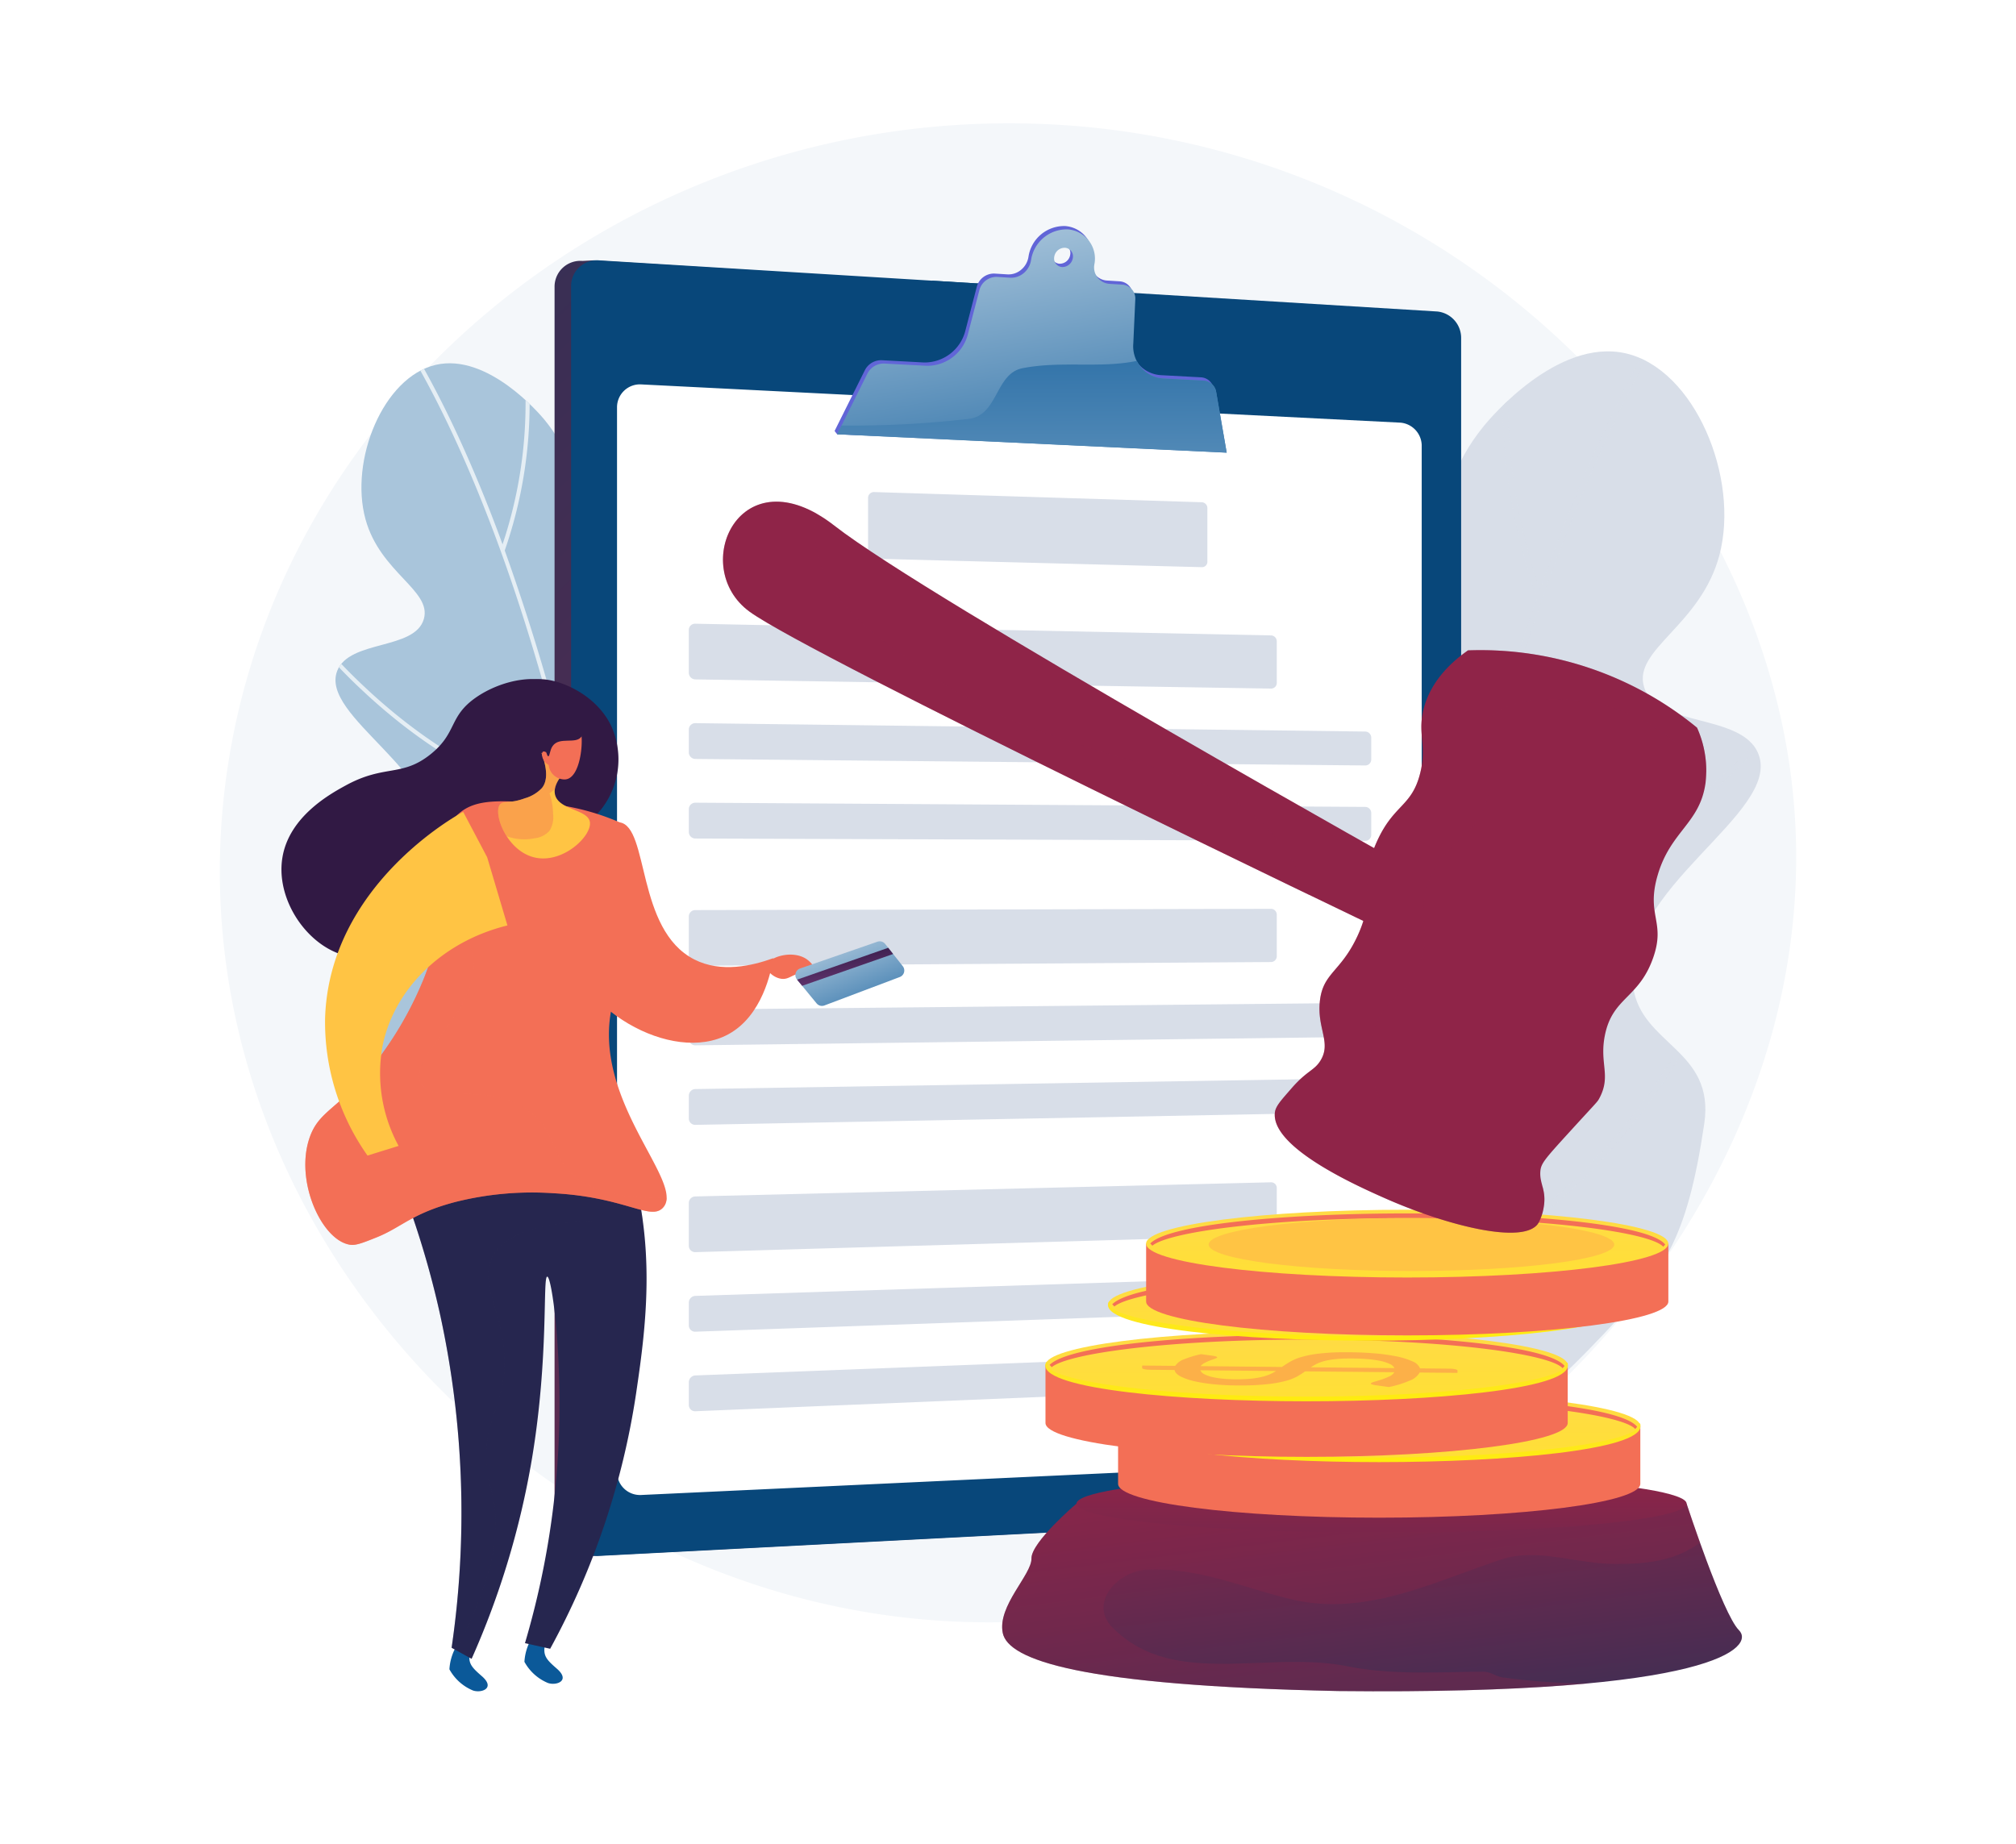 <svg xmlns="http://www.w3.org/2000/svg" xmlns:xlink="http://www.w3.org/1999/xlink" width="376" height="344" viewBox="0 0 376 344">
  <defs>
    <linearGradient id="linear-gradient" x1="0.586" y1="0.431" x2="2.952" y2="-0.725" gradientUnits="objectBoundingBox">
      <stop offset="0" stop-color="#a9c5db"/>
      <stop offset="0.996" stop-color="#0b5999"/>
    </linearGradient>
    <filter id="Rectángulo_300539" x="0" y="0" width="376" height="344" filterUnits="userSpaceOnUse">
      <feOffset dy="3" input="SourceAlpha"/>
      <feGaussianBlur stdDeviation="3" result="blur"/>
      <feFlood flood-opacity="0.161"/>
      <feComposite operator="in" in2="blur"/>
      <feComposite in="SourceGraphic"/>
    </filter>
    <clipPath id="clip-path">
      <path id="Trazado_622920" data-name="Trazado 622920" d="M393.7,1260.692c21.37-10.809,29.028-40.22,21.179-49.807-4.083-4.986-10.671-2.546-14.187-8.295-3.895-6.371,2.266-12.514,4.061-27.976.928-7.989,2.609-22.476-4.915-28.967-7.461-6.436-16.537,1.409-24.947-5.073-7.953-6.129-2.861-15.472-11.991-26.445-.849-1.02-10.543-12.389-20.2-10.133-9.807,2.292-16.109,17.837-13.087,28.813,2.747,9.972,12.381,13.243,10.884,18.574-1.65,5.877-13.891,3.831-16.165,9.7-3.288,8.49,19.89,18.96,18.085,32.955-1.062,8.229-9.551,8.3-13.138,18.308-4.629,12.918,3.831,28.666,12.064,37.214C353.278,1261.952,375.178,1270.06,393.7,1260.692Z" transform="translate(-324.016 -1103.701)" fill="url(#linear-gradient)"/>
    </clipPath>
    <clipPath id="clip-path-2">
      <path id="Trazado_622928" data-name="Trazado 622928" d="M468.337,1308.634c-28.182-13.934-38.588-52.453-28.4-65.133,5.3-6.594,13.978-3.47,18.524-11.059,5.038-8.408-3.124-16.4-5.665-36.677-1.314-10.476-3.694-29.474,6.1-38.084,9.717-8.539,21.725,1.65,32.689-6.96,10.367-8.14,3.57-20.345,15.423-34.858,1.1-1.35,13.693-16.39,26.392-13.545,12.9,2.891,21.361,23.223,17.525,37.669-3.486,13.124-16.095,17.531-14.066,24.514,2.237,7.7,18.282,4.861,21.337,12.546,4.418,11.107-25.882,25.128-23.345,43.479,1.492,10.79,15.3,11.686,13.256,25.495-3.3,22.257-7.741,27.594-18.448,38.913C514.151,1301.338,492.764,1320.711,468.337,1308.634Z" transform="translate(-436.113 -1101.96)" fill="#d8dee8"/>
    </clipPath>
    <linearGradient id="linear-gradient-3" x1="-0.538" y1="-0.982" x2="1.171" y2="1.492" gradientUnits="objectBoundingBox">
      <stop offset="0" stop-color="#06355c"/>
      <stop offset="1" stop-color="#8f2448"/>
    </linearGradient>
    <linearGradient id="linear-gradient-4" x1="0.243" y1="0.001" x2="0.685" y2="1.487" xlink:href="#linear-gradient"/>
    <linearGradient id="linear-gradient-5" x1="0.525" y1="3.978" x2="0.482" y2="-1.365" xlink:href="#linear-gradient"/>
    <linearGradient id="linear-gradient-6" x1="-95.991" y1="3.434" x2="-94.971" y2="3.434" xlink:href="#linear-gradient"/>
    <linearGradient id="linear-gradient-7" x1="-92.083" y1="3.494" x2="-91.063" y2="3.494" xlink:href="#linear-gradient"/>
    <linearGradient id="linear-gradient-8" x1="-15.507" y1="0.826" x2="-14.492" y2="0.826" gradientUnits="objectBoundingBox">
      <stop offset="0" stop-color="#444b8c"/>
      <stop offset="0.996" stop-color="#26264f"/>
    </linearGradient>
    <linearGradient id="linear-gradient-9" x1="-16.001" y1="0.758" x2="-15.004" y2="0.758" xlink:href="#linear-gradient-8"/>
    <linearGradient id="linear-gradient-10" x1="-31.518" y1="1.799" x2="-35.785" y2="0.28" gradientUnits="objectBoundingBox">
      <stop offset="0" stop-color="#311944"/>
      <stop offset="1" stop-color="#6b3976"/>
    </linearGradient>
    <linearGradient id="linear-gradient-11" x1="-9.64" y1="0.02" x2="-8.588" y2="0.47" gradientUnits="objectBoundingBox">
      <stop offset="0" stop-color="#ffc444"/>
      <stop offset="0.996" stop-color="#f36f56"/>
    </linearGradient>
    <linearGradient id="linear-gradient-12" x1="-10.153" y1="1.028" x2="-11.63" y2="0.189" xlink:href="#linear-gradient-10"/>
    <linearGradient id="linear-gradient-13" x1="-9.671" y1="0.333" x2="-8.721" y2="1.033" xlink:href="#linear-gradient-11"/>
    <linearGradient id="linear-gradient-14" x1="66.334" y1="-5.764" x2="66.411" y2="-7.555" xlink:href="#linear-gradient-11"/>
    <linearGradient id="linear-gradient-15" x1="-53.02" y1="1.387" x2="-52.935" y2="-0.404" xlink:href="#linear-gradient-11"/>
    <linearGradient id="linear-gradient-16" x1="100.5" y1="-3.509" x2="100.452" y2="-0.486" xlink:href="#linear-gradient-11"/>
    <linearGradient id="linear-gradient-17" x1="-73.112" y1="4.838" x2="-82.967" y2="-0.102" xlink:href="#linear-gradient-10"/>
    <linearGradient id="linear-gradient-18" x1="-80.851" y1="0.114" x2="-79.967" y2="1.796" xlink:href="#linear-gradient-11"/>
    <linearGradient id="linear-gradient-19" x1="-9.723" y1="0.189" x2="-8.773" y2="1.105" xlink:href="#linear-gradient-11"/>
    <linearGradient id="linear-gradient-20" x1="-44.907" y1="11.814" x2="-43.715" y2="12.838" xlink:href="#linear-gradient-11"/>
    <linearGradient id="linear-gradient-21" x1="36.454" y1="1.503" x2="38.798" y2="2.628" xlink:href="#linear-gradient-11"/>
    <linearGradient id="linear-gradient-22" x1="0.231" y1="0.076" x2="1.139" y2="1.461" xlink:href="#linear-gradient"/>
    <linearGradient id="linear-gradient-23" x1="0.292" y1="0.023" x2="0.709" y2="0.976" xlink:href="#linear-gradient-10"/>
    <linearGradient id="linear-gradient-24" x1="1.266" y1="2.068" x2="0.152" y2="-0.287" xlink:href="#linear-gradient-3"/>
    <linearGradient id="linear-gradient-25" x1="31.106" y1="0.575" x2="29.385" y2="0.428" xlink:href="#linear-gradient-3"/>
    <linearGradient id="linear-gradient-26" x1="0.543" y1="6.991" x2="0.496" y2="-0.05" xlink:href="#linear-gradient-3"/>
    <linearGradient id="linear-gradient-27" x1="-3.938" y1="0.5" x2="-2.788" y2="0.5" gradientUnits="objectBoundingBox">
      <stop offset="0" stop-color="#f57e53"/>
      <stop offset="0.005" stop-color="#f58152"/>
      <stop offset="0.042" stop-color="#f8994d"/>
      <stop offset="0.084" stop-color="#fbac49"/>
      <stop offset="0.133" stop-color="#fdb946"/>
      <stop offset="0.196" stop-color="#fec144"/>
      <stop offset="0.318" stop-color="#ffc444"/>
      <stop offset="0.455" stop-color="#fdb946"/>
      <stop offset="0.694" stop-color="#f99c4c"/>
      <stop offset="0.996" stop-color="#f36f56"/>
    </linearGradient>
    <linearGradient id="linear-gradient-28" x1="-3.358" y1="0.179" x2="-3.297" y2="4.091" gradientUnits="objectBoundingBox">
      <stop offset="0" stop-color="#ffdb44"/>
      <stop offset="1" stop-color="#feef06"/>
    </linearGradient>
    <linearGradient id="linear-gradient-29" x1="-3.358" y1="-0.777" x2="-3.339" y2="1.295" xlink:href="#linear-gradient-28"/>
    <linearGradient id="linear-gradient-30" x1="-14.147" y1="47.441" x2="-14.128" y2="49.872" gradientUnits="objectBoundingBox">
      <stop offset="0.004" stop-color="#f36f56"/>
      <stop offset="0.306" stop-color="#f99c4c"/>
      <stop offset="0.545" stop-color="#fdb946"/>
      <stop offset="0.682" stop-color="#ffc444"/>
      <stop offset="0.804" stop-color="#fec144"/>
      <stop offset="0.867" stop-color="#fdb946"/>
      <stop offset="0.916" stop-color="#fbac49"/>
      <stop offset="0.958" stop-color="#f8994d"/>
      <stop offset="0.995" stop-color="#f58152"/>
      <stop offset="1" stop-color="#f57e53"/>
    </linearGradient>
    <linearGradient id="linear-gradient-31" x1="-3.938" y1="0.5" x2="-2.788" y2="0.5" xlink:href="#linear-gradient-27"/>
    <linearGradient id="linear-gradient-32" x1="-3.357" y1="0.179" x2="-3.297" y2="4.091" xlink:href="#linear-gradient-28"/>
    <linearGradient id="linear-gradient-33" x1="-3.358" y1="-0.777" x2="-3.339" y2="1.296" xlink:href="#linear-gradient-28"/>
    <linearGradient id="linear-gradient-34" x1="-13.865" y1="51.086" x2="-13.847" y2="53.518" xlink:href="#linear-gradient-30"/>
    <linearGradient id="linear-gradient-36" x1="-3.358" y1="0.179" x2="-3.297" y2="4.091" xlink:href="#linear-gradient-28"/>
    <linearGradient id="linear-gradient-37" x1="-3.358" y1="-0.777" x2="-3.339" y2="1.295" xlink:href="#linear-gradient-28"/>
    <linearGradient id="linear-gradient-38" x1="-14.109" y1="54.732" x2="-14.09" y2="57.164" xlink:href="#linear-gradient-30"/>
    <linearGradient id="linear-gradient-42" x1="-14.256" y1="58.366" x2="-14.237" y2="60.797" xlink:href="#linear-gradient-30"/>
    <linearGradient id="linear-gradient-43" x1="50.376" y1="-2.498" x2="51.309" y2="1.358" xlink:href="#linear-gradient-11"/>
    <linearGradient id="linear-gradient-44" x1="-4.973" y1="-9.735" x2="-3.598" y2="-8.294" xlink:href="#linear-gradient-3"/>
    <linearGradient id="linear-gradient-45" x1="-13.306" y1="-4.701" x2="-11.984" y2="-3.36" xlink:href="#linear-gradient-3"/>
    <linearGradient id="linear-gradient-46" x1="-13.307" y1="-4.701" x2="-11.984" y2="-3.36" xlink:href="#linear-gradient-3"/>
    <linearGradient id="linear-gradient-47" x1="-5.698" y1="-10.358" x2="-4.292" y2="-9.022" xlink:href="#linear-gradient-3"/>
  </defs>
  <g id="Grupo_895214" data-name="Grupo 895214" transform="translate(-1011 -3239)">
    <g id="Grupo_894049" data-name="Grupo 894049" transform="translate(1020 3245)">
      <g transform="matrix(1, 0, 0, 1, -9, -6)" filter="url(#Rectángulo_300539)">
        <rect id="Rectángulo_300539-2" data-name="Rectángulo 300539" width="358" height="326" rx="20" transform="translate(9 6)" fill="#fff"/>
      </g>
    </g>
    <g id="Grupo_894560" data-name="Grupo 894560" transform="translate(744.863 2193.318)">
      <path id="Trazado_622912" data-name="Trazado 622912" d="M429.842,1346.741c-72.934-11.044-132.205-80-121.437-156.647,9.187-65.366,66.5-116.234,135.219-121.038q7.464-.523,15.09-.309a150.174,150.174,0,0,1,97.6,39.648c25.076,23.093,41.366,53.982,44.333,86.389C608.541,1281,520.557,1360.479,429.842,1346.741Z" transform="translate(0 0)" fill="#f4f7fa"/>
      <g id="Grupo_894539" data-name="Grupo 894539" transform="translate(328.712 1111.221)">
        <g id="Grupo_894531" data-name="Grupo 894531" transform="translate(0 2.225)">
          <g id="Grupo_894530" data-name="Grupo 894530">
            <path id="Trazado_622913" data-name="Trazado 622913" d="M393.7,1260.692c21.37-10.809,29.028-40.22,21.179-49.807-4.083-4.986-10.671-2.546-14.187-8.295-3.895-6.371,2.266-12.514,4.061-27.976.928-7.989,2.609-22.476-4.915-28.967-7.461-6.436-16.537,1.409-24.947-5.073-7.953-6.129-2.861-15.472-11.991-26.445-.849-1.02-10.543-12.389-20.2-10.133-9.807,2.292-16.109,17.837-13.087,28.813,2.747,9.972,12.381,13.243,10.884,18.574-1.65,5.877-13.891,3.831-16.165,9.7-3.288,8.49,19.89,18.96,18.085,32.955-1.062,8.229-9.551,8.3-13.138,18.308-4.629,12.918,3.831,28.666,12.064,37.214C353.278,1261.952,375.178,1270.06,393.7,1260.692Z" transform="translate(-324.016 -1103.701)" fill="url(#linear-gradient)"/>
            <g id="Grupo_894529" data-name="Grupo 894529" clip-path="url(#clip-path)">
              <g id="Grupo_894528" data-name="Grupo 894528" transform="translate(-9.571 -7.355)" opacity="0.7" style="mix-blend-mode: soft-light;isolation: isolate">
                <path id="Trazado_622914" data-name="Trazado 622914" d="M379.445,1273.632l.757-.068a649,649,0,0,0-12.2-81.573,410.672,410.672,0,0,0-15.68-54.339c-10.254-27.555-19.239-39.588-19.329-39.705l-.606.458c.089.117,9.025,12.092,19.242,39.563C361.061,1163.325,373.542,1207.445,379.445,1273.632Z" transform="translate(-312.115 -1097.947)" fill="#fff"/>
                <path id="Trazado_622915" data-name="Trazado 622915" d="M348.835,1140.294a83.552,83.552,0,0,0,3.385-42.221l-.74.171a82.737,82.737,0,0,1-3.361,41.8Z" transform="translate(-307.738 -1097.912)" fill="#fff"/>
                <path id="Trazado_622916" data-name="Trazado 622916" d="M361.052,1187.359c15.661-20.286,21.747-35.492,24.094-44.676,2.557-10,1.4-15.13,1.347-15.342l-.739.174c.012.051,1.166,5.211-1.365,15.062-2.339,9.1-8.391,24.18-23.938,44.319Z" transform="translate(-304.306 -1089.768)" fill="#fff"/>
                <path id="Trazado_622917" data-name="Trazado 622917" d="M367.709,1227.845c34.65-28.4,39.979-54.279,40.029-54.536l-.745-.144c-.013.065-1.414,6.768-7.257,16.979-5.145,8.991-14.961,22.73-32.509,37.114Z" transform="translate(-302.421 -1077.017)" fill="#fff"/>
                <path id="Trazado_622918" data-name="Trazado 622918" d="M363.39,1175.341a69.41,69.41,0,0,0,7.718,2.164l.162-.741c-17.374-3.79-31.161-14.137-39.668-22.151a103.333,103.333,0,0,1-14.438-16.647l-.637.414a104.137,104.137,0,0,0,14.554,16.785C338.358,1162.021,349.473,1170.571,363.39,1175.341Z" transform="translate(-316.528 -1086.812)" fill="#fff"/>
                <path id="Trazado_622919" data-name="Trazado 622919" d="M372.725,1217.154q2.013.69,4.131,1.254l.194-.734c-17.922-4.744-30.023-16.895-37.018-26.252a85.509,85.509,0,0,1-11-19.367l-.713.26a86.252,86.252,0,0,0,11.1,19.561C345.942,1200.594,356.849,1211.713,372.725,1217.154Z" transform="translate(-313.247 -1077.325)" fill="#fff"/>
              </g>
            </g>
          </g>
        </g>
        <g id="Grupo_894538" data-name="Grupo 894538" transform="translate(143.29)">
          <g id="Grupo_894536" data-name="Grupo 894536">
            <g id="Grupo_894535" data-name="Grupo 894535">
              <path id="Trazado_622921" data-name="Trazado 622921" d="M468.337,1308.634c-28.182-13.934-38.588-52.453-28.4-65.133,5.3-6.594,13.978-3.47,18.524-11.059,5.038-8.408-3.124-16.4-5.665-36.677-1.314-10.476-3.694-29.474,6.1-38.084,9.717-8.539,21.725,1.65,32.689-6.96,10.367-8.14,3.57-20.345,15.423-34.858,1.1-1.35,13.693-16.39,26.392-13.545,12.9,2.891,21.361,23.223,17.525,37.669-3.486,13.124-16.095,17.531-14.066,24.514,2.237,7.7,18.282,4.861,21.337,12.546,4.418,11.107-25.882,25.128-23.345,43.479,1.492,10.79,15.3,11.686,13.256,25.495-3.3,22.257-7.741,27.594-18.448,38.913C514.151,1301.338,492.764,1320.711,468.337,1308.634Z" transform="translate(-436.113 -1101.96)" fill="#d8dee8"/>
              <g id="Grupo_894534" data-name="Grupo 894534" clip-path="url(#clip-path-2)">
                <g id="Grupo_894533" data-name="Grupo 894533" transform="translate(-2.805 -9.775)" opacity="0.7" style="mix-blend-mode: soft-light;isolation: isolate">
                  <path id="Trazado_622922" data-name="Trazado 622922" d="M473.891,1325.5l-.993-.079a851.931,851.931,0,0,1,15.037-107.232,539.106,539.106,0,0,1,19.933-71.524c13.132-36.3,24.783-52.2,24.9-52.356l.8.594c-.115.156-11.7,15.983-24.785,52.17C496.706,1180.477,480.849,1238.545,473.891,1325.5Z" transform="translate(-423.073 -1094.313)" fill="#d8dee8"/>
                  <path id="Trazado_622923" data-name="Trazado 622923" d="M500.777,1150.086c-10.6-29.01-5.007-55.124-4.949-55.385l.973.216c-.057.257-5.58,26.1,4.912,54.827Z" transform="translate(-417.116 -1094.205)" fill="#d8dee8"/>
                  <path id="Trazado_622924" data-name="Trazado 622924" d="M491.319,1211.961c-20.8-26.443-28.973-46.333-32.165-58.361-3.476-13.1-2.016-19.844-1.953-20.125l.973.221c-.015.066-1.469,6.854,1.972,19.756,3.179,11.921,11.3,31.642,31.957,57.894Z" transform="translate(-427.54 -1083.416)" fill="#d8dee8"/>
                  <path id="Trazado_622925" data-name="Trazado 622925" d="M487.12,1265.155c-45.827-36.873-53.132-70.777-53.2-71.116l.977-.2c.018.084,1.938,8.867,9.729,22.2,6.862,11.743,19.913,29.661,43.121,48.333Z" transform="translate(-433.919 -1066.618)" fill="#d8dee8"/>
                  <path id="Trazado_622926" data-name="Trazado 622926" d="M496.127,1196.28a91.348,91.348,0,0,1-10.107,2.932l-.221-.973c22.763-5.182,40.739-18.931,51.809-29.552a135.676,135.676,0,0,0,18.756-22.027l.841.535a136.816,136.816,0,0,1-18.907,22.21C528.829,1178.491,514.341,1189.85,496.127,1196.28Z" transform="translate(-419.483 -1079.747)" fill="#d8dee8"/>
                  <path id="Trazado_622927" data-name="Trazado 622927" d="M482.638,1251.282q-2.635.93-5.41,1.695l-.263-.961c23.471-6.442,39.211-22.538,48.282-34.905a112.23,112.23,0,0,0,14.207-25.556l.94.334A113.362,113.362,0,0,1,526.05,1217.7C517.6,1229.221,503.414,1243.947,482.638,1251.282Z" transform="translate(-421.941 -1067.255)" fill="#d8dee8"/>
                </g>
              </g>
            </g>
          </g>
        </g>
      </g>
      <g id="Grupo_894544" data-name="Grupo 894544" transform="translate(369.563 1087.831)">
        <path id="Trazado_622929" data-name="Trazado 622929" d="M521.983,1317.361a4.9,4.9,0,0,1-4.451,4.975l-156.354,8.122a4.865,4.865,0,0,1-5.2-4.873V1093.615a4.813,4.813,0,0,1,5.2-4.825l2.094-.111,154.26,9.651a4.959,4.959,0,0,1,4.451,5.016Z" transform="translate(-355.974 -1082.267)" fill="url(#linear-gradient-3)"/>
        <path id="Trazado_622930" data-name="Trazado 622930" d="M524.392,1317.255a4.9,4.9,0,0,1-4.45,4.975l-156.354,8.121a4.863,4.863,0,0,1-5.2-4.871V1093.509a4.813,4.813,0,0,1,5.2-4.825l156.354,9.54a4.956,4.956,0,0,1,4.45,5.016Z" transform="translate(-355.303 -1082.269)" fill="#08477a"/>
        <path id="Trazado_622931" data-name="Trazado 622931" d="M394.813,1109.665c-3.886,5-4.442,14.434,2.22,18.32,14.435,8.884,33.311,6.108,47.191-3.33,10.215-7.152,5.865-20.409,2.941-31.131l-30.751-1.876C413.768,1099.044,399.687,1103.167,394.813,1109.665Z" transform="translate(-345.965 -1081.441)" fill="#08477a"/>
        <path id="Trazado_622932" data-name="Trazado 622932" d="M515.171,1302.932a4.32,4.32,0,0,1-3.954,4.385l-141.572,6.625a4.29,4.29,0,0,1-4.554-4.3V1111.074a4.273,4.273,0,0,1,4.554-4.287l141.572,7.133a4.339,4.339,0,0,1,3.954,4.4Z" transform="translate(-353.437 -1077.23)" fill="#fff"/>
        <path id="Trazado_622933" data-name="Trazado 622933" d="M467.526,1114.036a2.517,2.517,0,0,0-2.366-2.142l-7.45-.4a6.008,6.008,0,0,1-5.642-6.517l.369-8.174a2.6,2.6,0,0,0-2.425-2.813l-2.406-.15a3.068,3.068,0,0,1-2.793-3.66,5.465,5.465,0,0,0-4.965-6.5,6.729,6.729,0,0,0-6.853,5.75,3.909,3.909,0,0,1-1.356,2.394,3.625,3.625,0,0,1-2.535.871l-2.454-.153a3.31,3.31,0,0,0-3.3,2.5l-2.133,8.192a7.84,7.84,0,0,1-7.768,5.891l-7.84-.421a3.4,3.4,0,0,0-3.148,1.911l-5.626,11.29.483.617,72.164,2.807Zm-28.74-23.329a1.6,1.6,0,0,1-1.461-1.907,1.97,1.97,0,0,1,2-1.685,1.6,1.6,0,0,1,1.458,1.907A1.972,1.972,0,0,1,438.786,1090.706Z" transform="translate(-344.605 -1083.663)" fill="#6165d7"/>
        <path id="Trazado_622934" data-name="Trazado 622934" d="M467.9,1114.52a2.516,2.516,0,0,0-2.365-2.142l-7.451-.4a6.009,6.009,0,0,1-5.642-6.518l.369-8.174a2.6,2.6,0,0,0-2.425-2.813l-2.406-.15a3.067,3.067,0,0,1-2.793-3.658,5.463,5.463,0,0,0-4.963-6.5,6.726,6.726,0,0,0-6.853,5.748,3.928,3.928,0,0,1-1.356,2.4,3.626,3.626,0,0,1-2.536.869l-2.454-.152a3.307,3.307,0,0,0-3.3,2.5l-2.132,8.191a7.84,7.84,0,0,1-7.769,5.891l-7.84-.42a3.4,3.4,0,0,0-3.148,1.911l-5.626,11.29,72.647,3.424Zm-28.74-23.331a1.6,1.6,0,0,1-1.461-1.907,1.971,1.971,0,0,1,2.006-1.685,1.6,1.6,0,0,1,1.458,1.907A1.973,1.973,0,0,1,439.164,1091.189Z" transform="translate(-344.499 -1083.528)" fill="url(#linear-gradient-4)"/>
        <path id="Trazado_622935" data-name="Trazado 622935" d="M465.539,1107.033l-7.451-.4a5.828,5.828,0,0,1-4.981-3.281c-6.905,1.444-14.178-.064-21.453,1.391-5,1.11-4.441,8.883-9.992,9.438a188.657,188.657,0,0,1-23.64,1.227l-.81,1.627,72.647,3.424-1.954-11.283A2.516,2.516,0,0,0,465.539,1107.033Z" transform="translate(-344.499 -1078.184)" fill="url(#linear-gradient-5)"/>
        <g id="Grupo_894543" data-name="Grupo 894543" transform="translate(25.04 49.633)">
          <path id="Trazado_622936" data-name="Trazado 622936" d="M465,1125.584a1.092,1.092,0,0,0-1.015-1.189l-61.14-1.9a1.087,1.087,0,0,0-1.125,1.148v10.068a1.188,1.188,0,0,0,1.145,1.219L464,1136.506a1.008,1.008,0,0,0,1-1.126Z" transform="translate(-368.284 -1122.492)" fill="#d8dee8"/>
          <g id="Grupo_894540" data-name="Grupo 894540" transform="translate(0 24.56)">
            <path id="Trazado_622937" data-name="Trazado 622937" d="M485.225,1145.057a1.11,1.11,0,0,0-1.058-1.17l-107.4-2.182a1.163,1.163,0,0,0-1.2,1.181v7.983a1.243,1.243,0,0,0,1.232,1.224l107.371,1.712a1.064,1.064,0,0,0,1.058-1.133Z" transform="translate(-375.563 -1141.705)" fill="#d8dee8"/>
            <path id="Trazado_622938" data-name="Trazado 622938" d="M502.843,1158.935a1.14,1.14,0,0,0-1.1-1.154L376.8,1156.216a1.2,1.2,0,0,0-1.232,1.189v4.272a1.233,1.233,0,0,0,1.232,1.217l124.943,1.214a1.11,1.11,0,0,0,1.1-1.13Z" transform="translate(-375.563 -1137.667)" fill="#d8dee8"/>
            <path id="Trazado_622939" data-name="Trazado 622939" d="M502.843,1169.757a1.132,1.132,0,0,0-1.1-1.147l-124.943-.786a1.21,1.21,0,0,0-1.232,1.2v4.272a1.224,1.224,0,0,0,1.232,1.209l124.943.435a1.117,1.117,0,0,0,1.1-1.135Z" transform="translate(-375.563 -1134.437)" fill="#d8dee8"/>
          </g>
          <g id="Grupo_894541" data-name="Grupo 894541" transform="translate(0 77.748)">
            <path id="Trazado_622940" data-name="Trazado 622940" d="M485.225,1184.46a1.081,1.081,0,0,0-1.058-1.146l-107.4.23a1.193,1.193,0,0,0-1.2,1.207v7.984a1.21,1.21,0,0,0,1.232,1.2l107.371-.7a1.094,1.094,0,0,0,1.058-1.157Z" transform="translate(-375.563 -1183.315)" fill="#d8dee8"/>
            <path id="Trazado_622941" data-name="Trazado 622941" d="M502.843,1198.164a1.11,1.11,0,0,0-1.1-1.129l-124.943,1.24a1.234,1.234,0,0,0-1.232,1.217v4.272a1.2,1.2,0,0,0,1.232,1.189l124.943-1.59a1.141,1.141,0,0,0,1.1-1.154Z" transform="translate(-375.563 -1179.497)" fill="#d8dee8"/>
            <path id="Trazado_622942" data-name="Trazado 622942" d="M502.843,1209.156a1.1,1.1,0,0,0-1.1-1.122L376.8,1210.052a1.244,1.244,0,0,0-1.232,1.225v4.272a1.192,1.192,0,0,0,1.232,1.181l124.943-2.37a1.148,1.148,0,0,0,1.1-1.161Z" transform="translate(-375.563 -1176.437)" fill="#d8dee8"/>
          </g>
          <g id="Grupo_894542" data-name="Grupo 894542" transform="translate(0 128.754)">
            <path id="Trazado_622943" data-name="Trazado 622943" d="M485.225,1224.339a1.052,1.052,0,0,0-1.058-1.121l-107.4,2.641a1.227,1.227,0,0,0-1.2,1.235v7.984a1.178,1.178,0,0,0,1.232,1.168l107.371-3.11a1.124,1.124,0,0,0,1.058-1.181Z" transform="translate(-375.563 -1223.218)" fill="#d8dee8"/>
            <path id="Trazado_622944" data-name="Trazado 622944" d="M502.843,1237.735a1.081,1.081,0,0,0-1.1-1.1L376.8,1240.675a1.269,1.269,0,0,0-1.232,1.245v4.272a1.168,1.168,0,0,0,1.232,1.161l124.943-4.395a1.172,1.172,0,0,0,1.1-1.179Z" transform="translate(-375.563 -1219.486)" fill="#d8dee8"/>
            <path id="Trazado_622945" data-name="Trazado 622945" d="M502.843,1248.726a1.072,1.072,0,0,0-1.1-1.1L376.8,1252.452a1.278,1.278,0,0,0-1.232,1.253v4.272a1.16,1.16,0,0,0,1.232,1.153l124.943-5.174a1.18,1.18,0,0,0,1.1-1.185Z" transform="translate(-375.563 -1216.425)" fill="#d8dee8"/>
          </g>
        </g>
      </g>
      <g id="Grupo_894548" data-name="Grupo 894548" transform="translate(318.63 1172.346)">
        <g id="Grupo_894545" data-name="Grupo 894545" transform="translate(24.497 74.977)">
          <path id="Trazado_622946" data-name="Trazado 622946" d="M353.27,1289.953a9.692,9.692,0,0,0-1.689,4.929,8.879,8.879,0,0,0,4.358,3.938c1.534.569,4.319-.363,1.7-2.649s-2.982-2.792-1.382-7.3c.412-1.161.4-1.612.221-1.726C356.072,1286.876,354.527,1288.51,353.27,1289.953Z" transform="translate(-330.761 -1186.542)" fill="url(#linear-gradient-6)"/>
          <path id="Trazado_622947" data-name="Trazado 622947" d="M342.325,1291.045a9.7,9.7,0,0,0-1.689,4.93,8.879,8.879,0,0,0,4.358,3.938c1.534.568,4.319-.363,1.7-2.649s-2.982-2.793-1.382-7.3c.413-1.161.4-1.612.221-1.727C345.127,1287.969,343.582,1289.6,342.325,1291.045Z" transform="translate(-333.806 -1186.238)" fill="url(#linear-gradient-7)"/>
          <path id="Trazado_622948" data-name="Trazado 622948" d="M338.822,1216.147q-1.764,8.845-3.529,17.691a168.845,168.845,0,0,1,5.171,18.525,173.7,173.7,0,0,1,2.068,61.791l3.73,2.068a154.862,154.862,0,0,0,11.259-37.36c3.166-18.96,1.965-33.91,2.843-33.932.84-.022,2.724,13.69,2.2,29.258a157.061,157.061,0,0,1-6.352,39.109l4.7,1.044a143.71,143.71,0,0,0,16.018-47.549c2.03-13.708,4.494-31.926-4.053-51.1-.854-1.915-3.917-6.206-4.482-7.259C357.78,1210.092,349.434,1214.49,338.822,1216.147Z" transform="translate(-335.293 -1208.435)" fill="url(#linear-gradient-8)"/>
          <path id="Trazado_622949" data-name="Trazado 622949" d="M340.464,1252.362a168.845,168.845,0,0,0-5.171-18.525q1.764-8.845,3.529-17.691c10.612-1.657,18.958-6.055,29.569-7.712.565,1.053,3.628,5.344,4.482,7.259a68.443,68.443,0,0,1,5.325,18.927c-20.388-.92-26.436,3.125-28.195,6.984-2.8,6.145,4.851,12.733,1.636,25.251-.966,3.764-2.282,5.591-2.59,10.337-.406,6.229,1.608,6.9,1.71,13.257.111,6.952-2.2,12.657-4.089,17.339a60.688,60.688,0,0,1-3.279,6.84l-.86-.478A173.689,173.689,0,0,0,340.464,1252.362Z" transform="translate(-335.293 -1208.435)" opacity="0.25" fill="url(#linear-gradient-9)" style="mix-blend-mode: multiply;isolation: isolate"/>
        </g>
        <path id="Trazado_622950" data-name="Trazado 622950" d="M352.745,1150.449c-.741.8.1,2.07-.142,6.339a30.255,30.255,0,0,1-.651,4.713c-.146,1.043-.306,2.008-.476,2.857-.125.623-.24,1.108-.385,1.622a20.285,20.285,0,0,1-1.01,2.788.126.126,0,0,0,.052.16l.01,0a.125.125,0,0,0,.165-.062,20.633,20.633,0,0,0,1.023-2.823c.146-.52.262-1.011.389-1.641.089-.448.176-.928.261-1.434a13.475,13.475,0,0,1-.805,4.761,8.015,8.015,0,0,0,5.829,10.813c4.211.621,7.424-2.434,8.425-3.438a15.07,15.07,0,0,0,2.651-16.8C364.394,1150.949,354.56,1148.483,352.745,1150.449Z" transform="translate(-306.683 -1149.774)" fill="url(#linear-gradient-10)"/>
        <path id="Trazado_622951" data-name="Trazado 622951" d="M396.52,1196.034c-.4,2.45-2.035,10.74-8.389,14.194-10.468,5.691-28.844-4.773-31.009-18.458-1.654-10.459,6.322-21.719,10.73-21.075,5.532.809,3.033,20.031,13.932,25.578C386.772,1198.812,392.564,1197.465,396.52,1196.034Z" transform="translate(-304.784 -1143.967)" fill="url(#linear-gradient-11)"/>
        <path id="Trazado_622952" data-name="Trazado 622952" d="M372.287,1157.336a9.333,9.333,0,0,0-2.971-5.479c-4.407-3.741-12.284-1.921-17.04,1.453-4.979,3.532-3.368,6.5-8.314,10.48-5.373,4.326-8.573,1.861-15.827,5.825-2.853,1.559-10.544,5.761-11.823,13.426-1.106,6.624,2.917,13.789,8.42,16.961,9.418,5.433,22.6-1.159,29.188-7.8,6.317-6.365,2.716-8.457,12.064-21.045C369.364,1166.608,373.12,1162.482,372.287,1157.336Z" transform="translate(-316.128 -1149.78)" fill="url(#linear-gradient-12)"/>
        <path id="Trazado_622953" data-name="Trazado 622953" d="M378.225,1171.542a45.015,45.015,0,0,0-15.32-3.641c-6.693-.376-11.362-.817-14.564,1.924-6.536,5.594-.175,14.671-6.595,30.778a66.4,66.4,0,0,1-12.942,20.333c-4.468,4.471-6.983,5.362-8.385,9.391-2.833,8.14,2.292,19.289,7.586,20.015,1.055.144,2.355-.362,4.942-1.4,4.6-1.854,6.565-4.459,14.57-6.565a58.607,58.607,0,0,1,18.412-1.649c13.313.714,17.975,5.142,20.336,2.748,4.562-4.627-13.778-20.222-9.327-38.152,1.635-6.587,5.094-9.487,5.205-17.907A34.039,34.039,0,0,0,378.225,1171.542Z" transform="translate(-315.159 -1144.815)" fill="url(#linear-gradient-13)"/>
        <path id="Trazado_622954" data-name="Trazado 622954" d="M355.819,1160.543c.817,2.2,1.418,4.92.1,6.563a7.039,7.039,0,0,1-3.206,1.925c-2.817,1.052-4,.384-4.616,1.136-1.349,1.655,1.244,8.778,6.557,9.923,5.288,1.14,10.734-4.186,10.183-6.731-.5-2.3-5.834-2.145-6.485-5.049-.327-1.462.7-2.941,1.575-3.926l.624.12Z" transform="translate(-307.331 -1146.785)" fill="url(#linear-gradient-14)"/>
        <path id="Trazado_622955" data-name="Trazado 622955" d="M348.095,1170.167c.612-.753,1.8-.084,4.616-1.136a7.039,7.039,0,0,0,3.206-1.925c1.32-1.643.72-4.358-.1-6.563l4.73,3.961-.624-.12a5.994,5.994,0,0,0-1.605,3.023,4.42,4.42,0,0,0-.987.716,11.725,11.725,0,0,1,.651,3.771,4.835,4.835,0,0,1-.651,3.187,4.37,4.37,0,0,1-2.765,1.4,9.533,9.533,0,0,1-5.232-.384C347.824,1173.75,347.338,1171.1,348.095,1170.167Z" transform="translate(-307.331 -1146.785)" opacity="0.4" fill="url(#linear-gradient-15)" style="mix-blend-mode: multiply;isolation: isolate"/>
        <path id="Trazado_622956" data-name="Trazado 622956" d="M355.395,1163.79a2.991,2.991,0,0,0,2.944,2.715c3.3.018,3.661-8.678,2.859-9.174-.929-.577-1.742.834-3.905.343-.91-.207-1.7-1.379-2.159-.116a9.962,9.962,0,0,0-.082,3.978s-.782-.646-.9.132A2.276,2.276,0,0,0,355.395,1163.79Z" transform="translate(-305.554 -1147.776)" fill="url(#linear-gradient-16)"/>
        <path id="Trazado_622957" data-name="Trazado 622957" d="M360.766,1155.14c1.046,1.066,1.623,3.136.9,4.176-1.042,1.493-4.121-.067-5.381,1.761-.551.8-.519,1.913-.805,1.9-.238-.015-.378-.786-.514-1.42-.753-3.5-1.625-3.887-1.359-4.888C354.145,1154.63,358.62,1152.951,360.766,1155.14Z" transform="translate(-305.714 -1148.575)" fill="url(#linear-gradient-17)"/>
        <path id="Trazado_622958" data-name="Trazado 622958" d="M396.435,1193.76a5.4,5.4,0,0,0-2.1-2.954c-2.784-1.814-7.189-.238-7.42,1.236-.151.964,1.409,2.351,2.885,2.474,1.329.11,1.892-.86,3.711-1.1A6.314,6.314,0,0,1,396.435,1193.76Z" transform="translate(-296.435 -1138.59)" fill="url(#linear-gradient-18)"/>
        <g id="Grupo_894546" data-name="Grupo 894546" transform="translate(4.452 42.311)" opacity="0.5" style="mix-blend-mode: multiply;isolation: isolate">
          <path id="Trazado_622959" data-name="Trazado 622959" d="M368.38,1231.785c-2.995-3.491-2.346-6.646-6.372-10.062-7.866-6.674-18.383-1.46-20.795-5.7-2.769-4.871,10.468-12.847,9.726-22.807-.286-3.86-2.619-7.3-6.111-10.335a43.98,43.98,0,0,1-3.082,13.478,66.4,66.4,0,0,1-12.942,20.333c-4.468,4.471-6.983,5.362-8.385,9.391-2.833,8.14,2.292,19.289,7.586,20.015,1.055.144,2.355-.362,4.942-1.4,4.6-1.854,6.565-4.459,14.57-6.565a58.607,58.607,0,0,1,18.412-1.649c13.313.714,17.975,5.142,20.336,2.748a2.647,2.647,0,0,0,.735-1.911C376.322,1237.771,371.117,1234.976,368.38,1231.785Z" transform="translate(-319.612 -1182.88)" fill="url(#linear-gradient-19)"/>
        </g>
        <path id="Trazado_622960" data-name="Trazado 622960" d="M333.164,1218.838s1.852,1.4,2.086,2.468c0,0-2.486.116-2.512,1.957,0,0,2.255-.341,2.642.2s-2.141,1.888-4.26,1.418-2.128-4.6-1.632-5.822S333.164,1218.838,333.164,1218.838Z" transform="translate(-312.486 -1130.671)" fill="url(#linear-gradient-20)"/>
        <path id="Trazado_622961" data-name="Trazado 622961" d="M352.729,1177.632q-2.236-4.237-4.473-8.472c-1.171.619-25.016,13.727-25.758,38.538a43.148,43.148,0,0,0,7.912,25.574l5.8-1.8a28.326,28.326,0,0,1-2.982-18.693c2.211-10.778,11.323-19.495,23.281-22.43Z" transform="translate(-314.361 -1144.387)" fill="url(#linear-gradient-21)"/>
        <g id="Grupo_894547" data-name="Grupo 894547" transform="translate(95.851 48.921)">
          <path id="Trazado_622962" data-name="Trazado 622962" d="M391.409,1195.173l3.662,4.453a1.3,1.3,0,0,0,1.46.39l14.058-5.307a1.3,1.3,0,0,0,.559-2.018l-3.286-4.148a1.3,1.3,0,0,0-1.442-.42l-14.434,5A1.3,1.3,0,0,0,391.409,1195.173Z" transform="translate(-391.114 -1188.051)" fill="url(#linear-gradient-22)"/>
          <path id="Trazado_622963" data-name="Trazado 622963" d="M392.308,1196.088l16.971-5.932-.917-1.158-17,5.942Z" transform="translate(-391.044 -1187.788)" fill="url(#linear-gradient-23)"/>
        </g>
      </g>
      <g id="Grupo_894549" data-name="Grupo 894549" transform="translate(453.049 1320.752)">
        <path id="Trazado_622964" data-name="Trazado 622964" d="M543.3,1270.117h5.637s6.73,20.561,9.76,23.59-4.108,12.115-74.746,11.357c-48.174-1.009-61.552-5.8-62.562-10.852s5.421-10.854,5.361-13.883,8.391-10.212,8.391-10.212Z" transform="translate(-421.286 -1264.701)" fill="url(#linear-gradient-24)"/>
        <path id="Trazado_622965" data-name="Trazado 622965" d="M426.754,1280.329c-.06-3.028,8.391-10.212,8.391-10.212h113.8s1.043,3.187,2.493,7.236c-4.148,3.216-9.528,3.977-14.655,3.977-7.91.359-15.461-3.236-22.652-.72-12.944,4.315-25.528,10.787-39.549,7.191-8.63-2.158-16.9-5.752-25.889-5.393-5.393,0-11.145,5.752-7.19,10.427,11.146,11.865,28.763,4.675,43.865,7.551,8.989,1.8,17.258,1.079,25.887,1.079,1.079,0,2.517,1.078,3.6,1.078a109.9,109.9,0,0,0,16.056,1.065c-11.123,1.061-26.33,1.678-46.948,1.457-48.175-1.01-61.552-5.8-62.562-10.852S426.815,1283.359,426.754,1280.329Z" transform="translate(-421.286 -1264.701)" opacity="0.3" fill="url(#linear-gradient-25)" style="mix-blend-mode: multiply;isolation: isolate"/>
        <ellipse id="Elipse_6246" data-name="Elipse 6246" cx="56.899" cy="5.416" rx="56.899" ry="5.416" transform="translate(13.859)" fill="url(#linear-gradient-26)"/>
      </g>
      <g id="Grupo_894558" data-name="Grupo 894558" transform="translate(461.1 1271.337)">
        <g id="Grupo_894551" data-name="Grupo 894551" transform="translate(13.538 34.002)">
          <path id="Trazado_622966" data-name="Trazado 622966" d="M438.2,1258.766v10.8c0,3.49,21.8,6.319,48.7,6.319s48.7-2.829,48.7-6.319v-10.8Z" transform="translate(-438.169 -1252.446)" fill="url(#linear-gradient-27)"/>
          <path id="Trazado_622967" data-name="Trazado 622967" d="M535.588,1260.142c0,3.49-21.8,6.32-48.7,6.32s-48.7-2.83-48.7-6.32,21.8-6.32,48.7-6.32S535.588,1256.652,535.588,1260.142Z" transform="translate(-438.169 -1253.822)" fill="url(#linear-gradient-28)"/>
          <path id="Trazado_622968" data-name="Trazado 622968" d="M486.9,1265.646c-23.818,0-48.723-2.275-48.723-6.664,0-.24.086-.665.326-.665s.138.332.138.573c0,2.783,19.819,5.883,48.259,5.883s48.259-3.1,48.259-5.883c0-.24.041-.467.281-.467s.183.321.183.562C535.622,1263.375,510.716,1265.646,486.9,1265.646Z" transform="translate(-438.175 -1252.571)" fill="url(#linear-gradient-29)"/>
          <g id="Grupo_894550" data-name="Grupo 894550" transform="translate(18.048 3.926)">
            <path id="Trazado_622969" data-name="Trazado 622969" d="M478.368,1259.64q.717-.5,1.53-.979a9.6,9.6,0,0,1,2.093-.872,19.834,19.834,0,0,1,3.21-.635,40.664,40.664,0,0,1,4.809-.26q2.822-.014,5.3.179a36.1,36.1,0,0,1,4.359.578,13.516,13.516,0,0,1,3.059.948,2.421,2.421,0,0,1,1.4,1.3l5.484.056a5.371,5.371,0,0,1,1.051.1c.307.063.455.141.455.236l0,.453-7.048-.069a3.559,3.559,0,0,1-1.891,1.519,19.158,19.158,0,0,1-3.865,1.191l-2.567-.357a2.9,2.9,0,0,1-.568-.134c-.147-.054-.219-.112-.22-.177,0-.087.2-.185.6-.3s.845-.249,1.345-.414a13.681,13.681,0,0,0,1.471-.582,2,2,0,0,0,.965-.8l-16.638-.165a15.663,15.663,0,0,1-1.47.947,9.556,9.556,0,0,1-2.158.838,22.384,22.384,0,0,1-3.348.6,46.981,46.981,0,0,1-5.049.248c-1.525.008-3.009-.051-4.464-.174a30.409,30.409,0,0,1-3.873-.552,12.09,12.09,0,0,1-2.779-.909c-.721-.362-1.126-.777-1.209-1.246l-4.515-.047a5.833,5.833,0,0,1-1.066-.093c-.312-.06-.47-.141-.47-.24l0-.451,6.171.059a3.319,3.319,0,0,1,1.687-1.244,19.351,19.351,0,0,1,3.132-.942l2.067.284c.629.088.94.192.941.311,0,.064-.127.143-.387.238s-.57.208-.925.34a8.416,8.416,0,0,0-1.029.463,2.212,2.212,0,0,0-.752.6Zm-15.227.615a1.639,1.639,0,0,0,.821.766,6.525,6.525,0,0,0,1.568.529,16.163,16.163,0,0,0,2.113.3q1.177.1,2.463.091a25.945,25.945,0,0,0,2.615-.129,15.222,15.222,0,0,0,1.957-.331,9.138,9.138,0,0,0,1.473-.487,8.129,8.129,0,0,0,1.124-.6Zm36.221-.4a1.7,1.7,0,0,0-.9-.789,8.087,8.087,0,0,0-1.8-.569,19.957,19.957,0,0,0-2.558-.344q-1.453-.111-3.214-.1a24.893,24.893,0,0,0-2.692.139,13.832,13.832,0,0,0-1.957.355,7.12,7.12,0,0,0-1.4.52,9.926,9.926,0,0,0-1.078.634Z" transform="translate(-452.294 -1256.893)" fill="#fcb048"/>
          </g>
          <path id="Trazado_622970" data-name="Trazado 622970" d="M486.732,1254.357c-21.713,0-44.32,1.911-47.936,5.61a4.33,4.33,0,0,1,.4.416c3.049-2.568,21.715-5.153,47.541-5.153,26.488,0,45.455,2.72,47.753,5.351a4.456,4.456,0,0,1,.363-.413C531.862,1256.338,508.831,1254.357,486.732,1254.357Z" transform="translate(-438.002 -1253.673)" fill="url(#linear-gradient-30)"/>
        </g>
        <g id="Grupo_894553" data-name="Grupo 894553" transform="translate(0 22.657)">
          <path id="Trazado_622971" data-name="Trazado 622971" d="M427.606,1249.891v10.8c0,3.491,21.8,6.32,48.7,6.32s48.7-2.829,48.7-6.32v-10.8Z" transform="translate(-427.578 -1243.571)" fill="url(#linear-gradient-31)"/>
          <path id="Trazado_622972" data-name="Trazado 622972" d="M525,1251.267c0,3.49-21.8,6.318-48.7,6.318s-48.7-2.829-48.7-6.318,21.8-6.32,48.7-6.32S525,1247.776,525,1251.267Z" transform="translate(-427.578 -1244.947)" fill="url(#linear-gradient-32)"/>
          <path id="Trazado_622973" data-name="Trazado 622973" d="M476.307,1256.77c-23.818,0-48.723-2.274-48.723-6.662,0-.241.087-.665.327-.665s.138.331.138.573c0,2.783,19.819,5.883,48.258,5.883s48.261-3.1,48.261-5.883c0-.241.041-.467.281-.467s.183.321.183.563C525.032,1254.5,500.127,1256.77,476.307,1256.77Z" transform="translate(-427.584 -1243.696)" fill="url(#linear-gradient-33)"/>
          <g id="Grupo_894552" data-name="Grupo 894552" transform="translate(18.049 3.926)">
            <path id="Trazado_622974" data-name="Trazado 622974" d="M467.778,1250.764c.478-.331.986-.657,1.53-.979a9.663,9.663,0,0,1,2.092-.872,19.981,19.981,0,0,1,3.21-.634,40.344,40.344,0,0,1,4.808-.26q2.824-.015,5.3.179a36.036,36.036,0,0,1,4.358.576,13.484,13.484,0,0,1,3.06.95,2.417,2.417,0,0,1,1.4,1.3l5.484.055a5.382,5.382,0,0,1,1.051.1c.307.061.455.141.455.236l0,.451-7.05-.068a3.549,3.549,0,0,1-1.889,1.517,19.174,19.174,0,0,1-3.865,1.193l-2.567-.357a3.113,3.113,0,0,1-.568-.134c-.148-.054-.22-.113-.22-.177,0-.087.2-.187.6-.3s.845-.251,1.343-.414a13.482,13.482,0,0,0,1.471-.583,1.983,1.983,0,0,0,.965-.8l-16.638-.166a15.48,15.48,0,0,1-1.469.948,9.543,9.543,0,0,1-2.159.839,22.511,22.511,0,0,1-3.348.6,47.07,47.07,0,0,1-5.048.247c-1.525.008-3.009-.05-4.464-.173a30.371,30.371,0,0,1-3.873-.552,12.028,12.028,0,0,1-2.779-.91c-.721-.362-1.126-.776-1.211-1.246l-4.513-.046a5.922,5.922,0,0,1-1.066-.093c-.312-.06-.47-.141-.47-.24l0-.452,6.171.059a3.319,3.319,0,0,1,1.687-1.242,19.366,19.366,0,0,1,3.132-.942l2.067.284c.628.088.94.192.941.309,0,.064-.128.143-.387.238s-.57.208-.927.34a8.724,8.724,0,0,0-1.028.464,2.182,2.182,0,0,0-.752.6Zm-15.227.616a1.639,1.639,0,0,0,.819.764,6.492,6.492,0,0,0,1.568.529,15.776,15.776,0,0,0,2.113.3q1.179.1,2.464.092a25.871,25.871,0,0,0,2.615-.129,15.037,15.037,0,0,0,1.957-.332,9.009,9.009,0,0,0,1.471-.486,8.139,8.139,0,0,0,1.125-.6Zm36.219-.4a1.69,1.69,0,0,0-.9-.789,8.018,8.018,0,0,0-1.8-.57,20.148,20.148,0,0,0-2.557-.343q-1.453-.113-3.214-.1a24.526,24.526,0,0,0-2.692.139,13.816,13.816,0,0,0-1.957.355,7.161,7.161,0,0,0-1.4.519,10.153,10.153,0,0,0-1.079.635Z" transform="translate(-441.704 -1248.018)" fill="#fcb048"/>
          </g>
          <path id="Trazado_622975" data-name="Trazado 622975" d="M476.142,1245.482c-21.712,0-44.32,1.911-47.936,5.609a4.5,4.5,0,0,1,.395.417c3.047-2.568,21.715-5.154,47.541-5.154,26.488,0,45.455,2.72,47.752,5.352a4.68,4.68,0,0,1,.364-.413C521.272,1247.463,498.239,1245.482,476.142,1245.482Z" transform="translate(-427.411 -1244.798)" fill="url(#linear-gradient-34)"/>
        </g>
        <g id="Grupo_894555" data-name="Grupo 894555" transform="translate(11.681 11.345)">
          <path id="Trazado_622976" data-name="Trazado 622976" d="M436.744,1241.041v10.8c0,3.49,21.8,6.32,48.7,6.32s48.7-2.83,48.7-6.32v-10.8Z" transform="translate(-436.716 -1234.722)" fill="url(#linear-gradient-31)"/>
          <ellipse id="Elipse_6247" data-name="Elipse 6247" cx="48.695" cy="6.319" rx="48.695" ry="6.319" transform="translate(0.029)" fill="url(#linear-gradient-36)"/>
          <path id="Trazado_622977" data-name="Trazado 622977" d="M485.445,1247.921c-23.818,0-48.723-2.275-48.723-6.662,0-.242.087-.665.327-.665s.137.331.137.571c0,2.783,19.821,5.884,48.259,5.884s48.259-3.1,48.259-5.884c0-.24.042-.467.282-.467s.183.322.183.562C534.17,1245.65,509.265,1247.921,485.445,1247.921Z" transform="translate(-436.722 -1234.847)" fill="url(#linear-gradient-37)"/>
          <g id="Grupo_894554" data-name="Grupo 894554" transform="translate(18.049 3.925)">
            <path id="Trazado_622978" data-name="Trazado 622978" d="M476.916,1241.915q.715-.5,1.53-.979a9.6,9.6,0,0,1,2.091-.872,20.025,20.025,0,0,1,3.211-.635,40.657,40.657,0,0,1,4.808-.26q2.824-.013,5.3.179a36.309,36.309,0,0,1,4.358.578,13.5,13.5,0,0,1,3.06.948,2.422,2.422,0,0,1,1.4,1.3l5.484.055a5.4,5.4,0,0,1,1.051.1c.307.063.455.142.455.238l0,.451-7.05-.068a3.555,3.555,0,0,1-1.889,1.517,19.2,19.2,0,0,1-3.865,1.193l-2.567-.358a2.9,2.9,0,0,1-.568-.134c-.148-.054-.22-.113-.22-.177q0-.13.6-.3t1.343-.414a13.447,13.447,0,0,0,1.471-.582,2,2,0,0,0,.965-.8l-16.638-.165a15.638,15.638,0,0,1-1.469.948,9.6,9.6,0,0,1-2.159.839,22.672,22.672,0,0,1-3.348.6,47.378,47.378,0,0,1-5.048.247c-1.525.008-3.009-.05-4.464-.172a30.837,30.837,0,0,1-3.873-.552,12.092,12.092,0,0,1-2.779-.91c-.721-.362-1.126-.777-1.211-1.246l-4.514-.046a5.914,5.914,0,0,1-1.066-.095c-.312-.06-.47-.139-.47-.24l0-.451,6.171.059a3.319,3.319,0,0,1,1.687-1.242,19.231,19.231,0,0,1,3.132-.942l2.067.282c.628.088.939.192.939.311,0,.064-.127.143-.386.238s-.57.208-.927.34a8.407,8.407,0,0,0-1.028.464,2.168,2.168,0,0,0-.752.6Zm-15.227.615a1.635,1.635,0,0,0,.819.766,6.551,6.551,0,0,0,1.568.529,16,16,0,0,0,2.113.3q1.179.1,2.465.091a25.586,25.586,0,0,0,2.615-.129,15.307,15.307,0,0,0,1.957-.331,9.141,9.141,0,0,0,1.471-.486,8.285,8.285,0,0,0,1.125-.6Zm36.219-.4a1.7,1.7,0,0,0-.9-.789,8.091,8.091,0,0,0-1.8-.569,19.917,19.917,0,0,0-2.557-.343q-1.453-.113-3.214-.1a24.519,24.519,0,0,0-2.692.141,14.008,14.008,0,0,0-1.957.354,7.166,7.166,0,0,0-1.4.52,9.911,9.911,0,0,0-1.079.635Z" transform="translate(-450.842 -1239.168)" fill="#fcb048"/>
          </g>
          <path id="Trazado_622979" data-name="Trazado 622979" d="M485.28,1236.633c-21.713,0-44.32,1.91-47.936,5.609a4.687,4.687,0,0,1,.4.415c3.047-2.568,21.715-5.153,47.541-5.153,26.488,0,45.455,2.72,47.752,5.351a4.455,4.455,0,0,1,.364-.412C530.41,1238.614,507.377,1236.633,485.28,1236.633Z" transform="translate(-436.549 -1235.949)" fill="url(#linear-gradient-38)"/>
        </g>
        <g id="Grupo_894557" data-name="Grupo 894557" transform="translate(18.769)">
          <path id="Trazado_622980" data-name="Trazado 622980" d="M442.29,1232.166v10.8c0,3.49,21.8,6.318,48.7,6.318s48.7-2.829,48.7-6.318v-10.8Z" transform="translate(-442.261 -1225.846)" fill="url(#linear-gradient-27)"/>
          <path id="Trazado_622981" data-name="Trazado 622981" d="M539.681,1233.542c0,3.49-21.8,6.32-48.7,6.32s-48.7-2.83-48.7-6.32,21.8-6.32,48.7-6.32S539.681,1230.052,539.681,1233.542Z" transform="translate(-442.261 -1227.222)" fill="url(#linear-gradient-28)"/>
          <path id="Trazado_622982" data-name="Trazado 622982" d="M490.992,1239.046c-23.818,0-48.725-2.275-48.725-6.664,0-.24.087-.665.327-.665s.138.331.138.573c0,2.783,19.819,5.882,48.259,5.882s48.259-3.1,48.259-5.882c0-.242.041-.467.281-.467s.183.321.183.562C539.715,1236.775,514.81,1239.046,490.992,1239.046Z" transform="translate(-442.267 -1225.971)" fill="url(#linear-gradient-29)"/>
          <g id="Grupo_894556" data-name="Grupo 894556" transform="translate(18.049 3.926)">
            <path id="Trazado_622983" data-name="Trazado 622983" d="M482.461,1233.04c.478-.331.986-.657,1.53-.979a9.661,9.661,0,0,1,2.092-.873,19.981,19.981,0,0,1,3.21-.634,40.654,40.654,0,0,1,4.807-.26q2.824-.013,5.3.179a35.8,35.8,0,0,1,4.358.578,13.483,13.483,0,0,1,3.06.948,2.417,2.417,0,0,1,1.4,1.3l5.484.056a5.417,5.417,0,0,1,1.051.1c.307.063.455.141.455.237l0,.452-7.05-.069a3.55,3.55,0,0,1-1.889,1.519,19.174,19.174,0,0,1-3.865,1.191l-2.567-.356a2.921,2.921,0,0,1-.568-.134c-.148-.054-.22-.113-.22-.177q0-.13.6-.3t1.345-.414a13.555,13.555,0,0,0,1.47-.582,1.992,1.992,0,0,0,.965-.8l-16.638-.165a15.723,15.723,0,0,1-1.469.947,9.544,9.544,0,0,1-2.159.839,22.573,22.573,0,0,1-3.348.6,47.321,47.321,0,0,1-5.048.248c-1.525.006-3.009-.051-4.464-.174a30.362,30.362,0,0,1-3.873-.552,12.1,12.1,0,0,1-2.779-.909c-.721-.362-1.126-.777-1.211-1.246l-4.514-.047a5.912,5.912,0,0,1-1.066-.093c-.312-.06-.47-.141-.47-.24l0-.451,6.171.059a3.321,3.321,0,0,1,1.687-1.244,19.377,19.377,0,0,1,3.132-.942l2.067.284c.628.088.94.192.941.311,0,.064-.128.143-.387.238s-.57.208-.927.339a8.729,8.729,0,0,0-1.028.464,2.208,2.208,0,0,0-.752.6Zm-15.227.615a1.639,1.639,0,0,0,.819.766,6.533,6.533,0,0,0,1.568.529,16.225,16.225,0,0,0,2.113.3q1.179.1,2.464.091a25.867,25.867,0,0,0,2.615-.129,15.222,15.222,0,0,0,1.957-.331,9.078,9.078,0,0,0,1.471-.487,8.28,8.28,0,0,0,1.125-.6Zm36.219-.4a1.69,1.69,0,0,0-.9-.789,8.1,8.1,0,0,0-1.8-.569,19.9,19.9,0,0,0-2.558-.344q-1.453-.111-3.214-.1a24.957,24.957,0,0,0-2.692.139,13.832,13.832,0,0,0-1.957.355,7.074,7.074,0,0,0-1.4.52,9.734,9.734,0,0,0-1.078.634Z" transform="translate(-456.387 -1230.293)" fill="#fcb048"/>
          </g>
          <path id="Trazado_622984" data-name="Trazado 622984" d="M490.825,1227.757c-21.713,0-44.32,1.911-47.936,5.609a4.69,4.69,0,0,1,.395.417c3.049-2.568,21.715-5.153,47.541-5.153,26.488,0,45.455,2.72,47.752,5.351a4.644,4.644,0,0,1,.364-.413C535.955,1229.738,512.924,1227.757,490.825,1227.757Z" transform="translate(-442.094 -1227.073)" fill="url(#linear-gradient-42)"/>
        </g>
        <ellipse id="Elipse_6248" data-name="Elipse 6248" cx="37.821" cy="4.937" rx="37.821" ry="4.937" transform="translate(30.461 1.554)" fill="url(#linear-gradient-43)"/>
      </g>
      <g id="Grupo_894559" data-name="Grupo 894559" transform="translate(400.978 1139.258)">
        <path id="Trazado_622985" data-name="Trazado 622985" d="M511.595,1193.918s-92.635-51.787-110.242-65.533-27.3,7.673-15.848,16.026S503.083,1203.6,503.083,1203.6Z" transform="translate(-380.55 -1123.895)" fill="url(#linear-gradient-44)"/>
        <path id="Trazado_622986" data-name="Trazado 622986" d="M539.815,1160.026a19.488,19.488,0,0,1,1.586,10.319c-1.055,7.617-6.587,8.949-8.976,17.363-2.114,7.451,1.625,8.521-.842,15.382-2.7,7.5-7.531,7.23-8.953,14.319-1.071,5.332,1.254,7.537-1.07,11.814-.363.667-.412.6-5.846,6.56-4.374,4.8-4.993,5.557-5.117,6.975-.2,2.314,1.164,3.5.629,6.675a9.2,9.2,0,0,1-1.025,3.045c-2.64,4.034-16.91.516-28.813-4.778-5.191-2.309-21.1-9.421-20.3-15.914.148-1.2,1.23-2.328,3.078-4.46,2.917-3.366,4.245-3.306,5.412-5.19,2.085-3.368-.658-5.984-.106-11.088.575-5.317,3.868-5.406,7-12.129,3.674-7.9.112-9.884,3.652-17.687,3.152-6.952,6.451-6.417,8.04-12.65,1.377-5.4-.66-7.531.784-12.487,1.467-5.041,5.2-8.413,8.155-10.491a63.658,63.658,0,0,1,42.713,14.422Z" transform="translate(-358.147 -1117.865)" fill="url(#linear-gradient-45)"/>
        <path id="Trazado_622987" data-name="Trazado 622987" d="M497.1,1145.6a63.658,63.658,0,0,1,42.713,14.422,20.262,20.262,0,0,1,1.738,8.376c-3.132-3.676-10.833-11.578-22.628-13.254-1.618-.23-14.487-2.058-18.266,4.087-2.434,3.956,1.6,6.826.084,13.647-1.795,8.07-8.279,7.815-11.178,16.656-2.225,6.785,1.083,8.5-1.676,14.994-2.7,6.367-6.315,5.737-8.171,11.613-2.394,7.579,1.658,14.8,2.229,15.788a23.706,23.706,0,0,0,6.519,6.938c8.209,6.1,17.59,6.855,22.555,6.843a8.24,8.24,0,0,1,.2,3.721,9.2,9.2,0,0,1-1.025,3.045c-2.64,4.034-16.91.516-28.813-4.778-5.191-2.309-21.1-9.421-20.3-15.914.148-1.2,1.23-2.328,3.078-4.46,2.917-3.366,4.245-3.306,5.412-5.19,2.085-3.368-.658-5.984-.106-11.088.575-5.317,3.868-5.406,7-12.129,3.674-7.9.112-9.884,3.652-17.687,3.152-6.952,6.451-6.417,8.04-12.65,1.377-5.4-.66-7.531.784-12.487C490.415,1151.054,494.145,1147.682,497.1,1145.6Z" transform="translate(-358.147 -1117.865)" opacity="0.3" fill="url(#linear-gradient-46)" style="mix-blend-mode: multiply;isolation: isolate"/>
        <path id="Trazado_622988" data-name="Trazado 622988" d="M397.975,1126.112a14.567,14.567,0,0,0-.171,1.519c-1.15,14,11.869,21.839,22.068,28.9,13.432,9.758,29.668,13.206,45.612,18.383,11.126,3.333,20.213,11.12,24.417,22.336-28.794-13.9-95.457-46.322-104.4-52.843C374.809,1136.611,382.561,1117.414,397.975,1126.112Z" transform="translate(-380.55 -1123.894)" opacity="0.3" fill="url(#linear-gradient-47)" style="mix-blend-mode: multiply;isolation: isolate"/>
      </g>
    </g>
  </g>
</svg>
